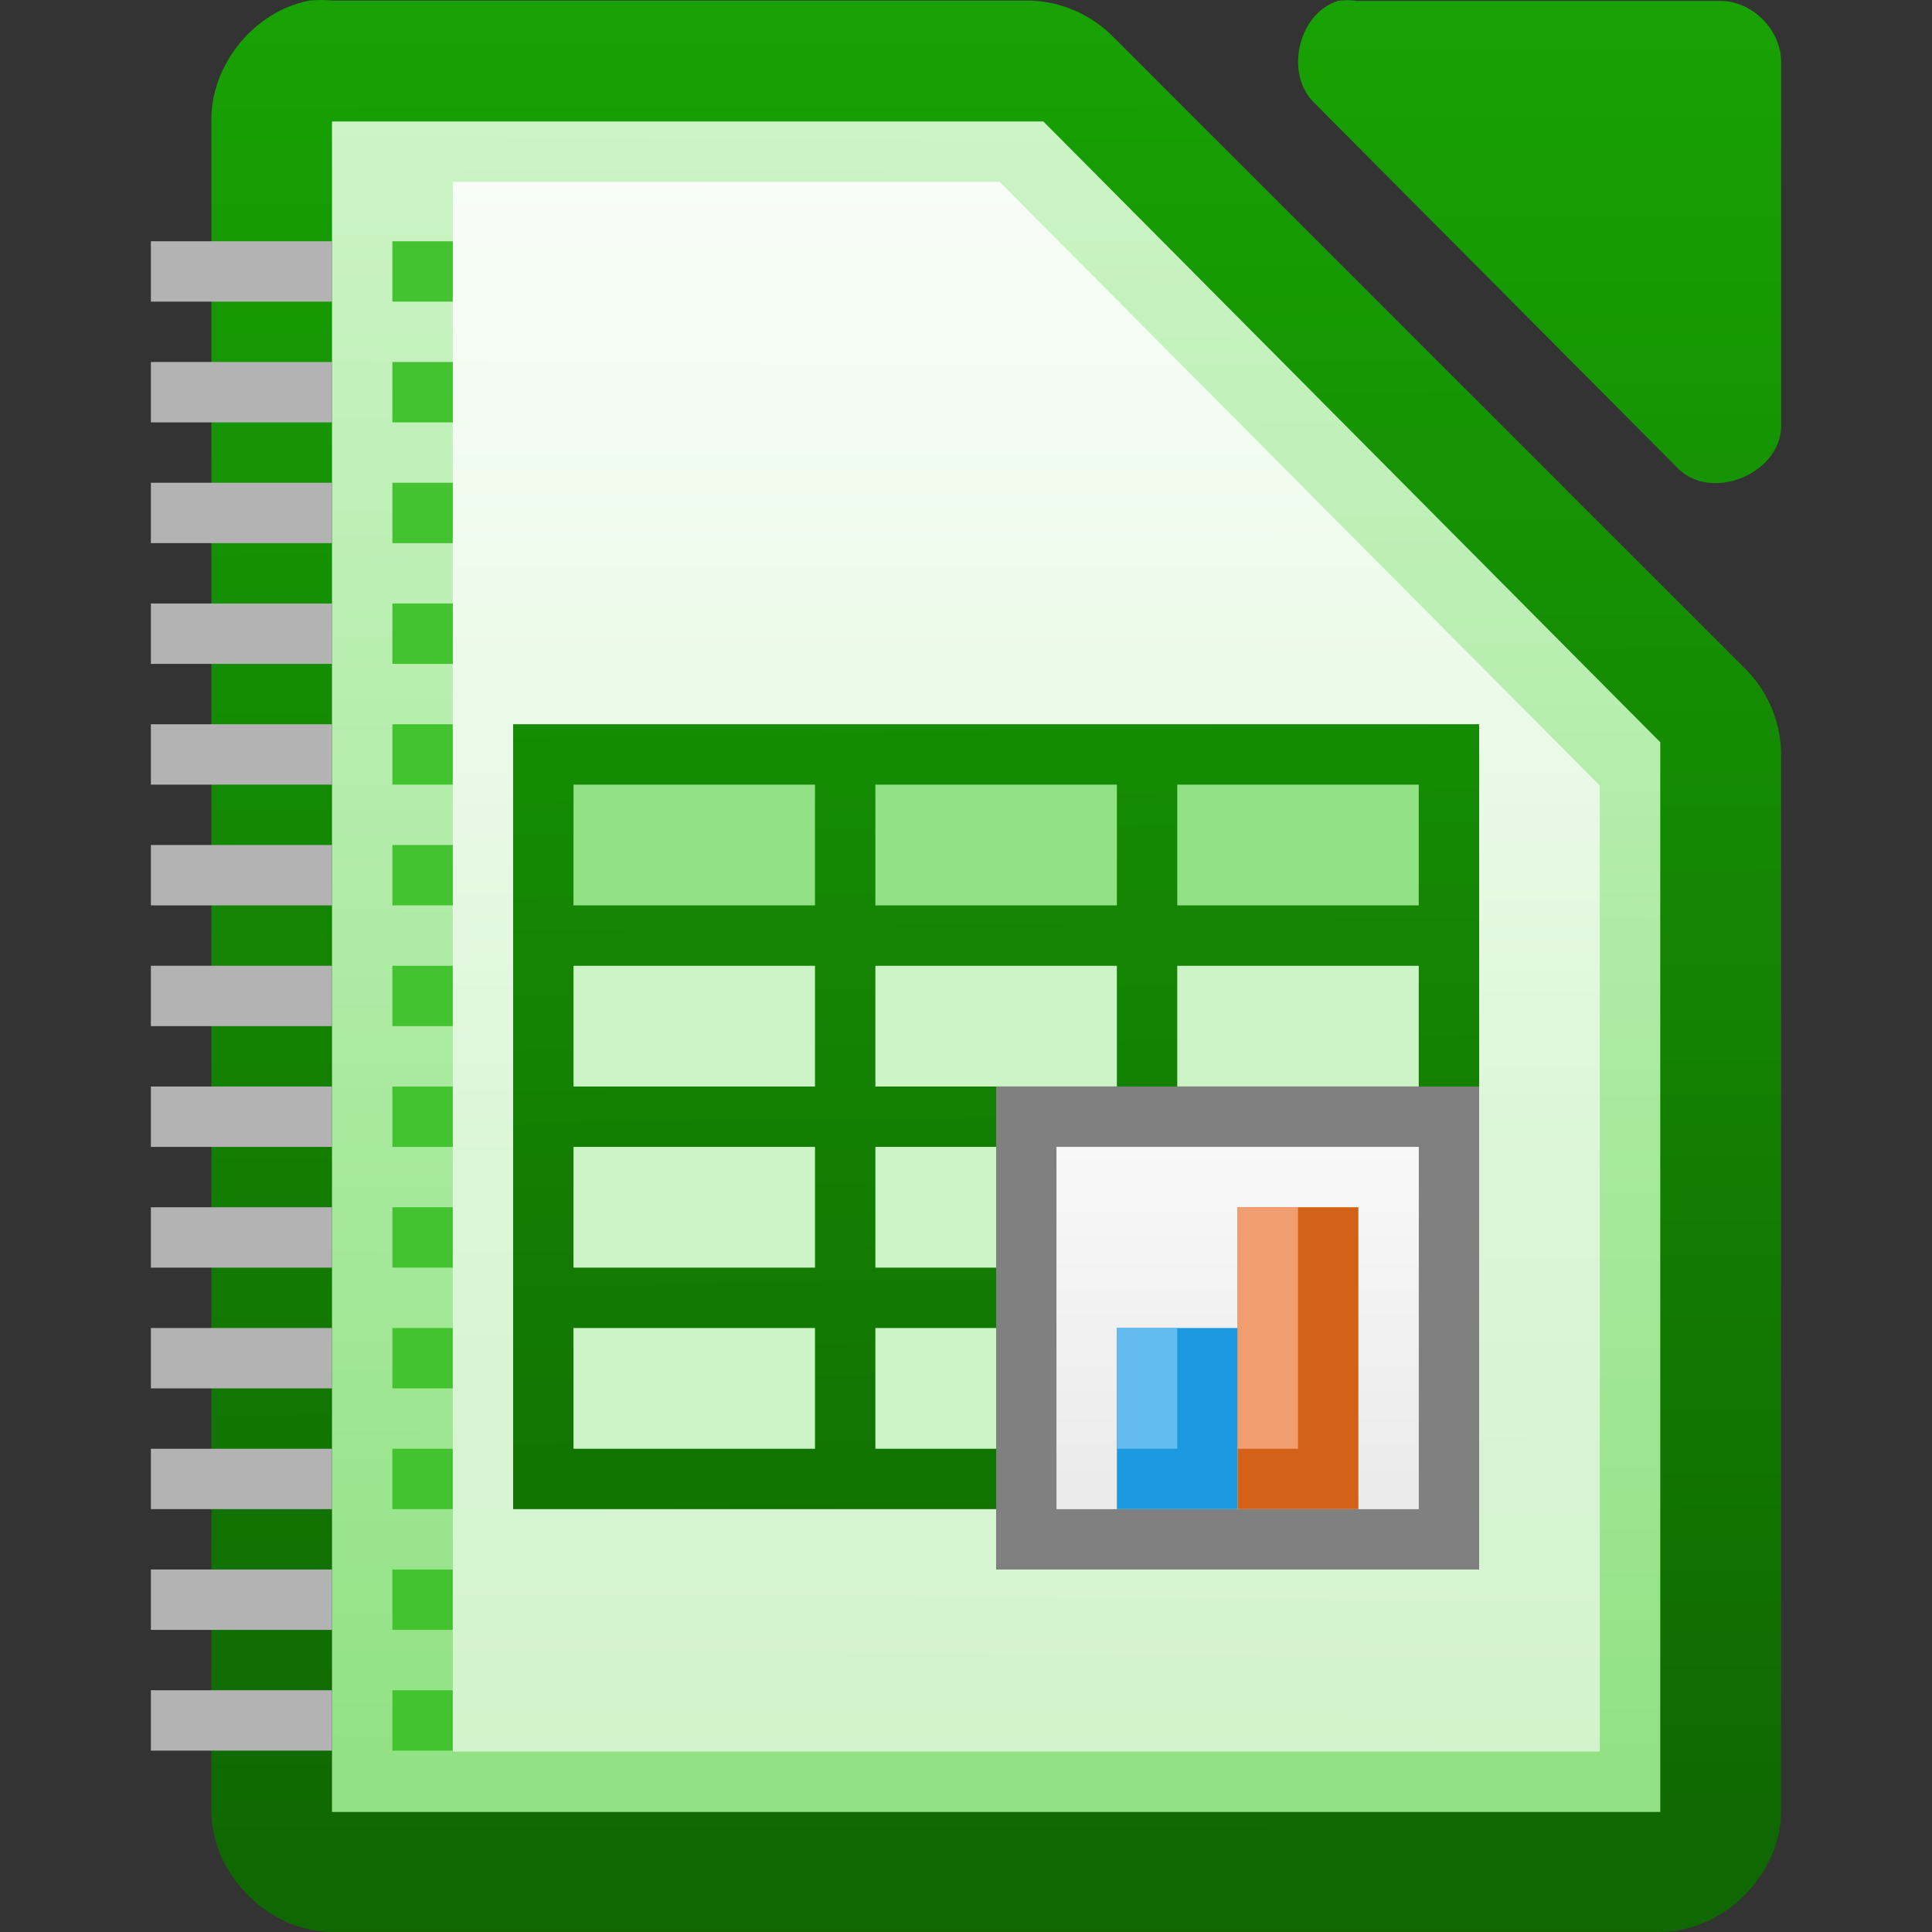<svg height="32" width="32" xmlns="http://www.w3.org/2000/svg" xmlns:xlink="http://www.w3.org/1999/xlink"><rect width="100%" height="100%" fill="#333333" stroke="none"/><linearGradient id="a"><stop offset="0" stop-color="#fff" stop-opacity=".588"/><stop offset="1" stop-color="#fff" stop-opacity=".863"/></linearGradient><linearGradient id="b"><stop offset="0" stop-color="#18a303"/><stop offset="1" stop-color="#106802"/></linearGradient><linearGradient id="c" gradientTransform="matrix(2 0 0 1.999 -218.491 -1952.197)" gradientUnits="userSpaceOnUse" x1="110.969" x2="111" xlink:href="#b" y1="976.3" y2="991.875"/><linearGradient id="d" gradientTransform="matrix(2.008 0 0 2.018 -221.489 -1970.711)" gradientUnits="userSpaceOnUse" x1="110.969" x2="110.969" xlink:href="#b" y1="976.3" y2="992.375"/><linearGradient id="e" gradientUnits="userSpaceOnUse" x1="6.562" x2="6.562" xlink:href="#a" y1="19.173" y2="3.011"/><linearGradient id="f" gradientTransform="matrix(1.995 0 0 2.003 -579.641 -484.966)" gradientUnits="userSpaceOnUse" x1="294.343" x2="294.418" y1="256.581" y2="243.139"><stop offset="0" stop-color="#92e285"/><stop offset="1" stop-color="#ccf4c6"/></linearGradient><linearGradient id="g" gradientUnits="userSpaceOnUse" x1="5.701" x2="6.143" xlink:href="#b" y1="-.236" y2="31.141"/><linearGradient id="h" gradientTransform="matrix(1 0 0 1.2 -463.501 936.559)" gradientUnits="userSpaceOnUse" x1="481" x2="481" xlink:href="#a" y1="-759.638" y2="-764.638"/><path d="m5.126.009c-.917.175-1.641 1.067-1.625 1.999v27.992c0 1.047.953 1.999 2 1.999h21.999c1.047-0 2-.953 2-1.999v-17.455c.012-.528-.195-1.058-.562-1.437l-10.54-10.537c-.38-.367-.909-.575-1.437-.562h-11.459c-.125-.012-.25-.012-.375 0z" fill="url(#c)"/><path d="m22.159.015c-.666.213-.89 1.227-.376 1.703l6.024 6.055c.556.53 1.665.077 1.694-.694v-6.055c-0-.528-.478-1.009-1.004-1.009h-6.024c-.104-.016-.21-.016-.314 0z" fill="url(#d)"/><path d="m5.499 2.012v.5 27 .5h.5 21.0.5v-.5-17-.219l-.156-.156-9.937-10-.125-.125h-.219-11.062z" fill="url(#f)"/><path d="m7.499 3.012h9.058l9.941 10v16h-18.999z" fill="url(#e)"/><path d="m6.499 3.996h1v1h-1z" fill="#43c330"/><g fill="#b3b3b3"><path d="m2.499 3.996h3v1h-3z"/><path d="m2.499 5.996h3v1h-3z"/><path d="m2.499 7.996h3v1h-3z"/><path d="m2.499 9.996h3v1h-3z"/><path d="m2.499 11.996h3v1h-3z"/><path d="m2.499 13.996h3v1h-3z"/><path d="m2.499 15.996h3v1h-3z"/><path d="m2.499 17.996h3v1h-3z"/><path d="m2.499 19.996h3v1h-3z"/><path d="m2.499 21.996h3v1h-3z"/><path d="m2.499 23.996h3v1h-3z"/><path d="m2.499 25.996h3v1h-3z"/><path d="m2.499 27.996h3v1h-3z"/></g><g fill="#43c330"><path d="m6.499 5.996h1v1h-1z"/><path d="m6.499 7.996h1v1h-1z"/><path d="m6.499 9.996h1v1h-1z"/><path d="m6.499 11.996h1v1h-1z"/><path d="m6.499 13.996h1v1h-1z"/><path d="m6.499 15.996h1v1h-1z"/><path d="m6.499 17.996h1v1h-1z"/><path d="m6.499 19.996h1v1h-1z"/><path d="m6.499 21.996h1v1h-1z"/><path d="m6.499 23.996h1v1h-1z"/><path d="m6.499 25.996h1v1h-1z"/><path d="m6.499 27.996h1v1h-1z"/></g><path d="m8.499 11.996h16v13h-16z" fill="#ccf4c6"/><path d="m8.499 11.996h16v4h-16z" fill="#92e285"/><path d="m8.499 11.996v1 2 1 2 1 2 1 2 1h16v-1-11-1h-1-4-1-4-1-4zm1 1h4v2h-4zm5 0h4v2h-4zm5 0h4v2h-4zm-10 3h4v2h-4zm5 0h4v2h-4zm5 0h4v2h-4zm-10 3h4v2h-4zm5 0h4v2h-4zm5 0h4v2h-4zm-10 3h4v2h-4zm5 0h4v2h-4zm5 0h4v2h-4z" fill="url(#g)"/><path d="m16.499 17.996h8v8h-8z" fill="#808080"/><path d="m17.499 18.996h6v6h-6z" fill="#ccc"/><path d="m17.499 18.996h6v6h-6z" fill="url(#h)"/><path d="m18.499 21.996h2v3h-2z" fill="#1c99e0"/><path d="m20.499 19.996h2v5h-2z" fill="#d36118"/><path d="m18.499 21.996h1v2h-1z" fill="#63bbee"/><path d="m20.499 19.996h1v4h-1z" fill="#f09e6f"/></svg>